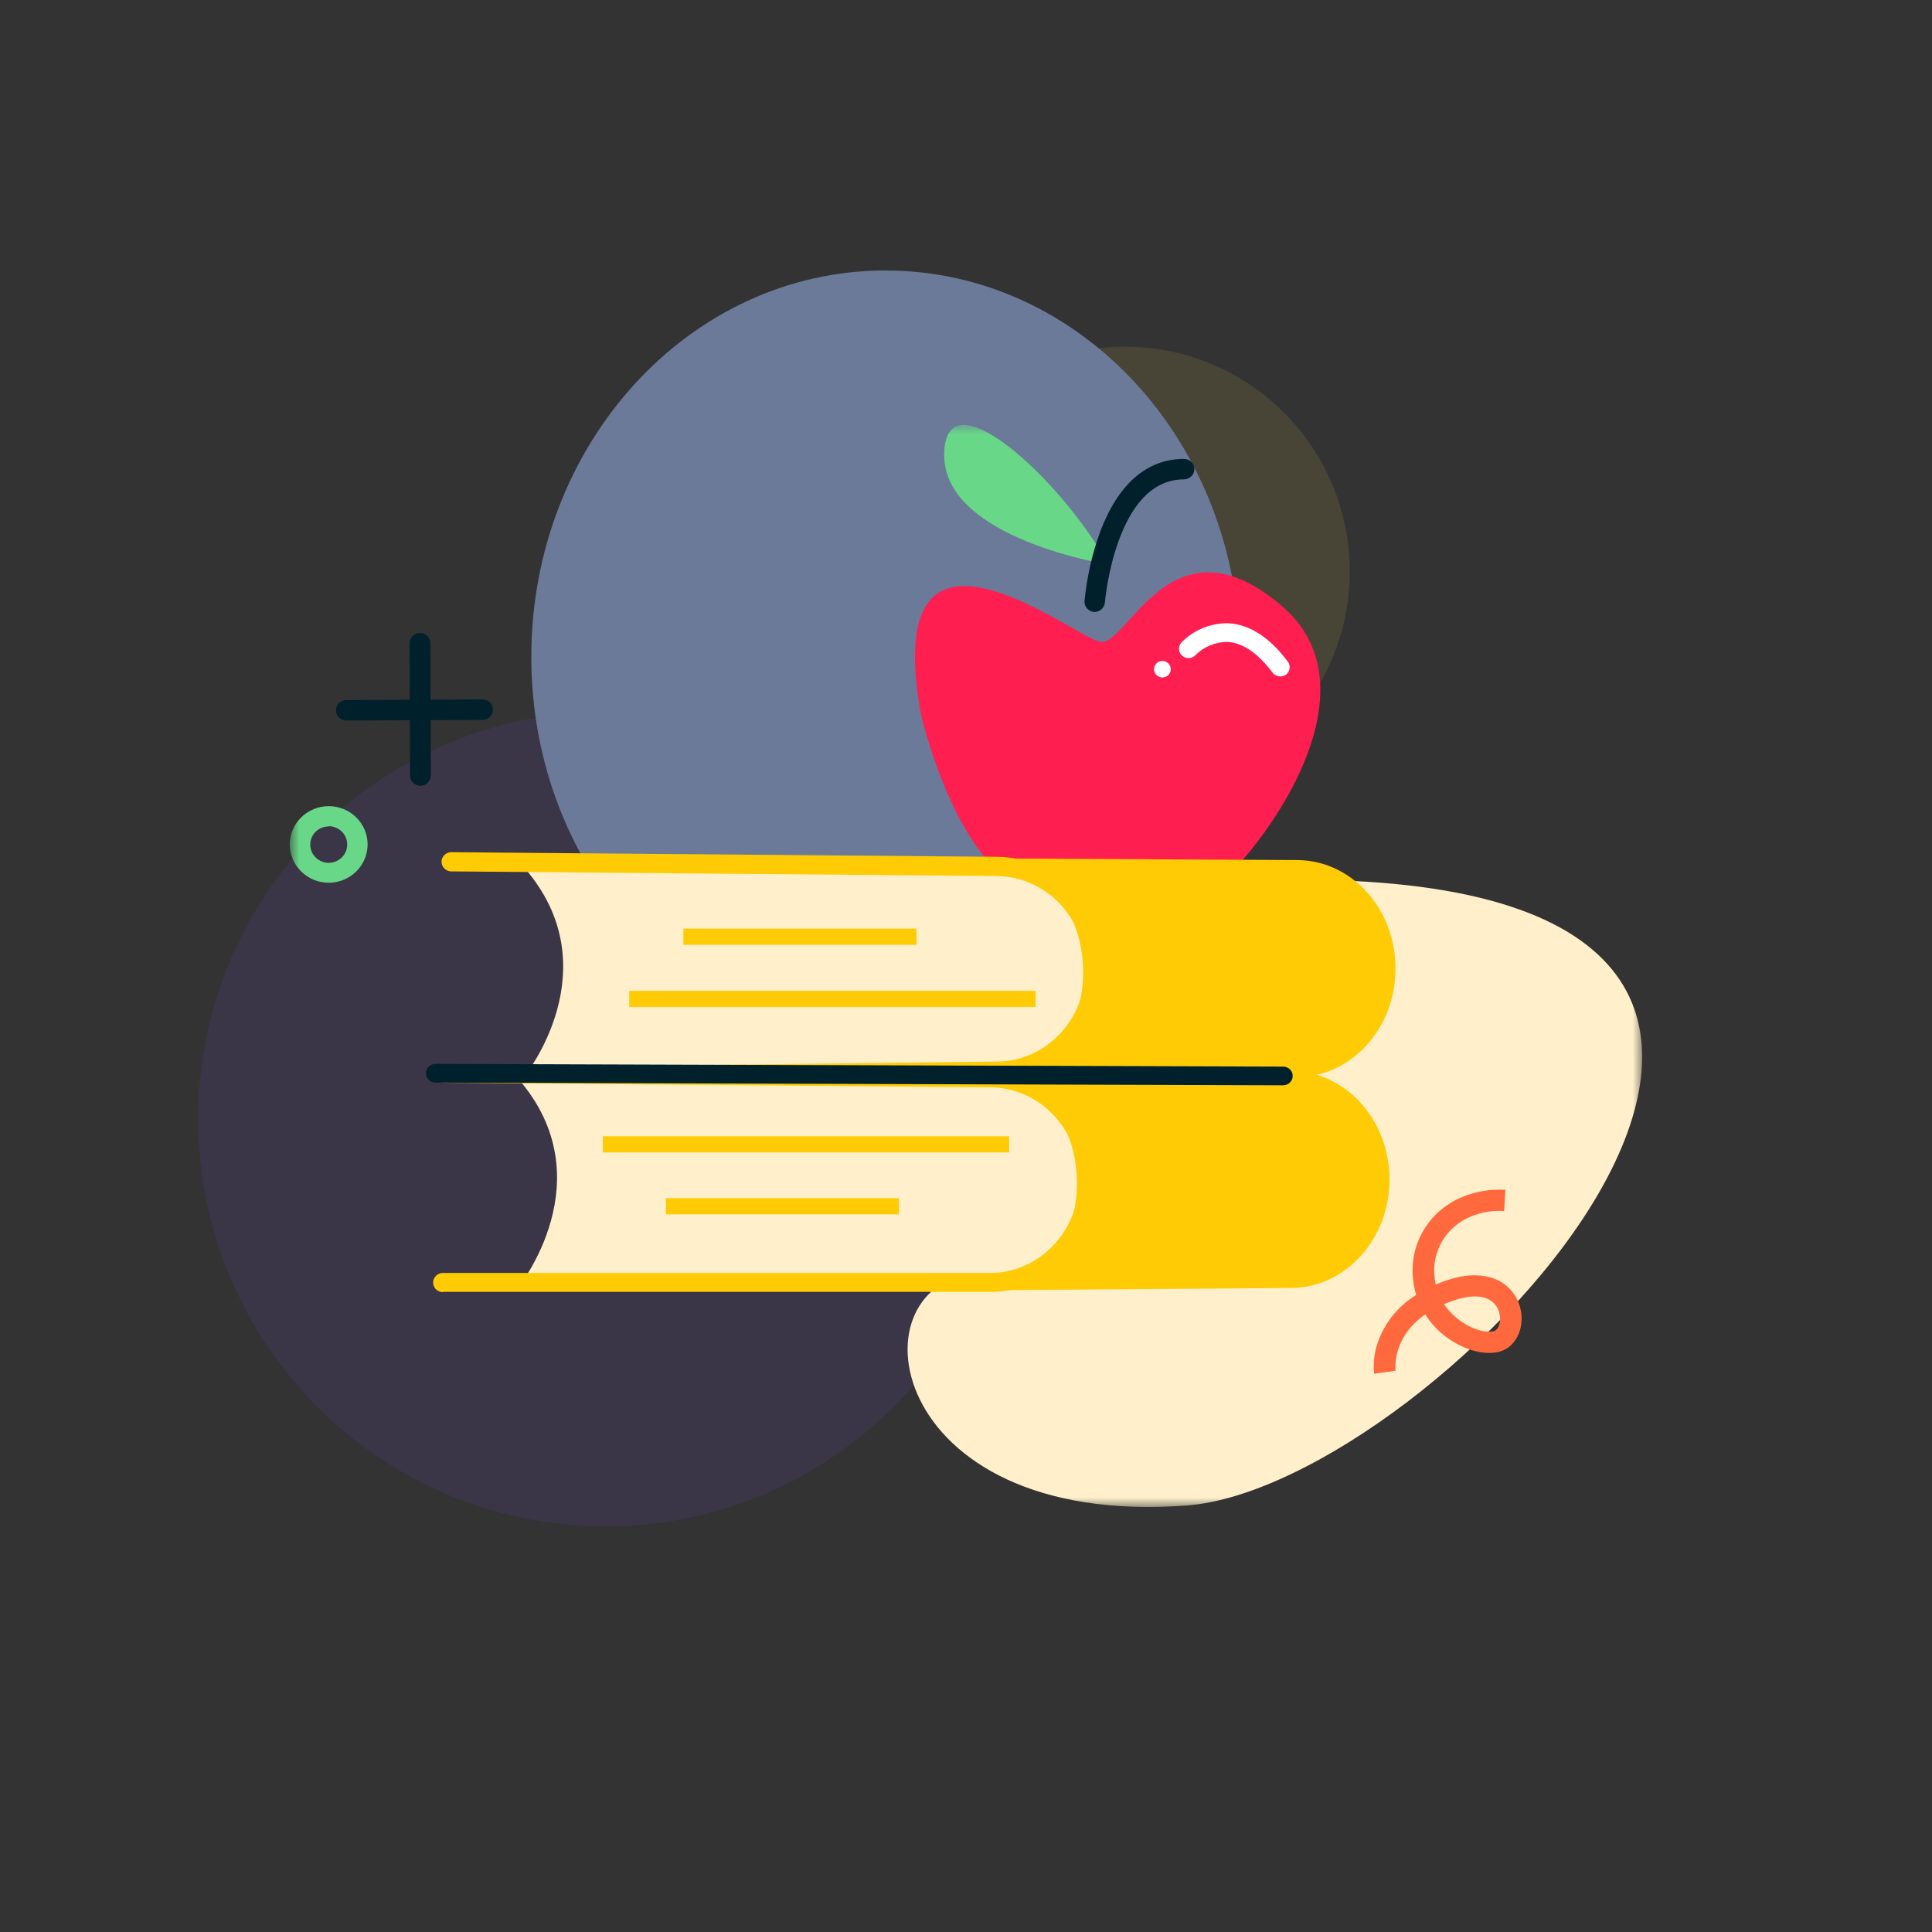 <svg width="100" height="100" viewBox="0 0 100 100" fill="none" xmlns="http://www.w3.org/2000/svg">
<rect x="0" y="0" width="100" height="100" fill="#333333" stroke="none"/>
<g clip-path="url(#clip0_1_246)">
<g opacity="0.5">
<g opacity="0.2">
<path d="M81.491 59.375C81.491 66.199 75.959 71.731 69.135 71.731C62.311 71.731 56.779 66.199 56.779 59.375C56.779 52.551 62.311 47.02 69.135 47.02C75.959 47.02 81.491 52.551 81.491 59.375Z" fill="#2CE6A4"/>
<path d="M69.862 29.576C69.862 35.999 64.655 41.205 58.233 41.205C51.81 41.205 46.603 35.999 46.603 29.576C46.603 23.154 51.81 17.947 58.233 17.947C64.655 17.947 69.862 23.154 69.862 29.576Z" fill="#FFDA49"/>
<path d="M31.34 79C42.981 79 52.418 69.563 52.418 57.922C52.418 46.281 42.981 36.844 31.34 36.844C19.7 36.844 10.263 46.281 10.263 57.922C10.263 69.563 19.7 79 31.34 79Z" fill="#8244FD"/>
</g>
<path d="M45.833 54C55.959 54 64.167 45.046 64.167 34C64.167 22.954 55.959 14 45.833 14C35.708 14 27.5 22.954 27.5 34C27.5 45.046 35.708 54 45.833 54Z" fill="#A3C2FF"/>
</g>
<mask id="mask0_1_246" style="mask-type:luminance" maskUnits="userSpaceOnUse" x="15" y="22" width="70" height="56">
<path d="M85 22H15V78H85V22Z" fill="white"/>
</mask>
<g mask="url(#mask0_1_246)">
<path d="M57.363 29.218C57.363 29.218 48.871 27.894 48.871 23.555C48.871 19.216 54.998 24.879 57.363 29.218Z" fill="#68D787"/>
<path d="M51.134 44.57C51.629 45.123 52.294 45.502 53.027 45.651C53.76 45.8 54.523 45.709 55.2 45.393C55.973 45.061 56.837 44.995 57.654 45.205C60.113 45.78 59.411 47.624 61.518 46.932C63.624 46.241 72.117 36.337 66.382 31.395C60.648 26.452 58.356 33.456 56.965 33.225C55.574 32.995 45.602 24.942 47.631 36.766C47.631 36.843 47.66 36.917 47.676 36.992C47.849 37.754 48.957 42.051 51.134 44.57Z" fill="#FF1E50"/>
<path d="M66.262 35.011C66.185 35.011 66.11 34.993 66.042 34.959C65.974 34.925 65.914 34.876 65.869 34.815C65.097 33.795 64.308 33.258 63.52 33.226C63.215 33.227 62.913 33.288 62.631 33.404C62.35 33.521 62.095 33.692 61.881 33.907C61.793 34.001 61.671 34.057 61.541 34.064C61.411 34.07 61.284 34.026 61.187 33.941C61.09 33.856 61.032 33.736 61.025 33.608C61.018 33.481 61.063 33.355 61.149 33.26C61.459 32.94 61.833 32.686 62.246 32.513C62.66 32.341 63.106 32.255 63.555 32.259C64.656 32.307 65.708 32.977 66.657 34.246C66.696 34.297 66.724 34.355 66.74 34.417C66.755 34.478 66.758 34.542 66.749 34.605C66.74 34.668 66.717 34.729 66.684 34.783C66.651 34.838 66.607 34.886 66.555 34.924C66.469 34.983 66.367 35.013 66.262 35.011Z" fill="white"/>
<path d="M60.165 35.064C60.404 35.064 60.598 34.873 60.598 34.637C60.598 34.402 60.404 34.211 60.165 34.211C59.925 34.211 59.731 34.402 59.731 34.637C59.731 34.873 59.925 35.064 60.165 35.064Z" fill="white"/>
<path d="M50.852 65.842C67.292 65.103 55.173 45.325 68.341 45.545C103.321 46.133 74.344 76.948 61.431 77.923C45.637 79.112 43.909 66.152 50.852 65.842Z" fill="#FFF0CB"/>
<path d="M71.121 71.105C71.061 70.484 71.154 69.859 71.39 69.28C71.768 68.348 72.437 67.559 73.301 67.026C73.23 66.794 73.18 66.555 73.153 66.314C73.025 65.411 73.206 64.493 73.668 63.703C74.129 62.913 74.844 62.297 75.701 61.951C76.402 61.664 77.16 61.538 77.918 61.583L77.851 62.682C77.262 62.645 76.673 62.743 76.129 62.968C75.498 63.225 74.973 63.681 74.635 64.265C74.297 64.849 74.167 65.527 74.264 66.192C74.275 66.291 74.291 66.391 74.312 66.489L74.557 66.388C76.753 65.524 78.055 66.277 78.532 67.267C78.997 68.218 78.723 69.386 77.934 69.831C77.353 70.154 76.436 70.075 75.537 69.625C74.813 69.262 74.202 68.713 73.769 68.035C72.033 69.251 72.225 70.859 72.235 70.949L71.121 71.105ZM74.74 67.503C75.07 67.984 75.517 68.377 76.04 68.645C76.71 68.981 77.216 68.962 77.385 68.872C77.633 68.737 77.751 68.202 77.528 67.744C77.181 67.029 76.25 66.907 74.977 67.41L74.74 67.503Z" fill="#FF693D"/>
<path d="M21.763 40.674C21.62 40.674 21.483 40.618 21.382 40.519C21.281 40.419 21.224 40.285 21.224 40.144L21.2 33.294C21.2 33.154 21.257 33.019 21.358 32.92C21.459 32.82 21.596 32.765 21.738 32.765C21.881 32.765 22.018 32.82 22.119 32.92C22.22 33.019 22.276 33.154 22.276 33.294L22.301 40.144C22.301 40.285 22.244 40.419 22.143 40.519C22.042 40.618 21.905 40.674 21.763 40.674Z" fill="#00202B"/>
<path d="M17.931 37.296C17.788 37.296 17.651 37.24 17.55 37.141C17.449 37.042 17.393 36.907 17.393 36.766C17.393 36.626 17.449 36.491 17.55 36.392C17.651 36.292 17.788 36.237 17.931 36.237L24.975 36.202C25.118 36.202 25.255 36.258 25.356 36.357C25.457 36.457 25.513 36.591 25.513 36.732C25.513 36.872 25.457 37.007 25.356 37.106C25.255 37.206 25.118 37.262 24.975 37.262L17.931 37.296Z" fill="#00202B"/>
<path d="M17.015 45.691C16.481 45.69 15.969 45.481 15.591 45.109C15.213 44.737 15.001 44.233 15 43.707C15.001 43.181 15.213 42.677 15.591 42.306C15.969 41.934 16.481 41.726 17.015 41.726C17.549 41.726 18.06 41.935 18.438 42.307C18.815 42.678 19.027 43.182 19.028 43.707C19.027 44.232 18.815 44.736 18.438 45.108C18.061 45.48 17.549 45.689 17.015 45.691ZM17.015 42.777C16.762 42.777 16.518 42.876 16.339 43.052C16.159 43.229 16.058 43.468 16.058 43.718C16.058 43.967 16.159 44.207 16.339 44.383C16.518 44.56 16.762 44.66 17.015 44.66C17.269 44.659 17.511 44.559 17.69 44.383C17.869 44.206 17.97 43.967 17.971 43.718C17.972 43.593 17.948 43.469 17.901 43.354C17.854 43.239 17.784 43.133 17.695 43.045C17.606 42.956 17.5 42.886 17.384 42.837C17.267 42.789 17.142 42.764 17.015 42.764V42.777Z" fill="#68D787"/>
<path d="M47.407 55.893L67.12 55.748C69.939 55.748 72.232 53.234 72.232 50.132C72.232 47.049 69.972 44.543 67.168 44.517L47.141 44.408L47.407 55.893Z" fill="#FECB04"/>
<path d="M27.117 44.898L52.12 45.026C54.302 45.049 56.062 47.409 56.062 50.323C56.062 53.25 54.283 55.62 52.087 55.62L27.117 55.748C27.117 55.748 31.692 50.119 27.117 44.888" fill="#FFF0CB"/>
<path d="M23.252 55.962C23.118 55.962 22.989 55.91 22.894 55.817C22.799 55.723 22.746 55.597 22.746 55.465C22.746 55.2 22.937 55.271 23.217 55.271L51.58 54.948C54.118 54.948 56.181 52.795 56.181 50.146C56.181 47.497 54.134 45.378 51.607 45.344L23.354 45.103C23.221 45.101 23.093 45.048 22.999 44.954C22.905 44.86 22.853 44.734 22.854 44.602C22.855 44.471 22.909 44.346 23.004 44.253C23.099 44.161 23.226 44.109 23.36 44.109L51.612 44.348C54.68 44.374 57.177 46.975 57.177 50.146C57.177 53.316 54.658 55.944 51.567 55.944H23.238L23.252 55.962Z" fill="#FECB04"/>
<path d="M53.601 51.285H32.57V52.122H53.601V51.285Z" fill="#FECB04"/>
<path d="M47.093 66.812L66.808 66.666C69.628 66.666 71.92 64.152 71.92 61.053C71.92 57.97 69.66 55.462 66.859 55.438L46.829 55.329L47.093 66.812Z" fill="#FECB04"/>
<path d="M26.799 55.817L51.799 55.946C53.983 55.97 55.743 58.33 55.743 61.244C55.743 64.171 53.962 66.541 51.766 66.541L26.799 66.668C26.799 66.668 31.373 61.037 26.799 55.809" fill="#FFF0CB"/>
<path d="M22.922 66.881C22.789 66.881 22.661 66.829 22.566 66.736C22.472 66.643 22.419 66.517 22.419 66.386C22.419 66.254 22.472 66.128 22.566 66.034C22.66 65.941 22.788 65.888 22.922 65.888H51.25C53.788 65.888 55.852 63.734 55.852 61.085C55.852 58.437 53.807 56.302 51.277 56.281L23.024 56.042C22.958 56.041 22.892 56.028 22.831 56.002C22.77 55.977 22.715 55.939 22.668 55.893C22.622 55.846 22.585 55.791 22.56 55.73C22.535 55.669 22.523 55.604 22.524 55.539C22.524 55.274 22.72 55.242 22.997 55.242L25.702 55.393L51.293 55.287C54.361 55.314 56.855 57.915 56.855 61.085C56.855 64.256 54.355 66.868 51.264 66.868H22.933L22.922 66.881Z" fill="#FECB04"/>
<path d="M52.232 58.812H31.201V59.65H52.232V58.812Z" fill="#FECB04"/>
<path d="M66.415 56.175L22.537 56.034C22.472 56.034 22.408 56.022 22.349 55.997C22.289 55.973 22.235 55.937 22.189 55.892C22.144 55.847 22.108 55.794 22.083 55.735C22.059 55.676 22.047 55.613 22.047 55.55C22.047 55.486 22.06 55.423 22.084 55.364C22.109 55.306 22.145 55.252 22.191 55.208C22.237 55.163 22.291 55.127 22.351 55.103C22.411 55.079 22.475 55.067 22.539 55.067L66.42 55.208C66.485 55.208 66.549 55.22 66.608 55.245C66.668 55.269 66.722 55.305 66.767 55.35C66.813 55.395 66.849 55.448 66.873 55.507C66.898 55.566 66.91 55.629 66.91 55.693C66.909 55.756 66.896 55.819 66.871 55.878C66.846 55.937 66.81 55.99 66.764 56.035C66.718 56.079 66.663 56.115 66.603 56.139C66.543 56.163 66.479 56.175 66.415 56.175Z" fill="#00202B"/>
<path d="M47.44 48.066H35.372V48.903H47.44V48.066Z" fill="#FECB04"/>
<path d="M46.53 62.018H34.462V62.855H46.53V62.018Z" fill="#FECB04"/>
<path d="M56.661 31.673H56.621C56.482 31.66 56.353 31.594 56.263 31.49C56.172 31.386 56.126 31.251 56.134 31.114C56.252 29.892 56.523 28.689 56.941 27.533C57.869 25.059 59.363 23.753 61.281 23.753C61.424 23.753 61.561 23.809 61.662 23.908C61.763 24.007 61.819 24.142 61.819 24.283C61.819 24.423 61.763 24.558 61.662 24.657C61.561 24.757 61.424 24.812 61.281 24.812C57.727 24.812 57.191 31.148 57.186 31.212C57.169 31.338 57.107 31.454 57.011 31.538C56.914 31.623 56.79 31.671 56.661 31.673Z" fill="#00202B"/>
</g>
</g>
<defs>
<clipPath id="clip0_1_246">
<rect width="100" height="100" fill="white"/>
</clipPath>
</defs>
</svg>
